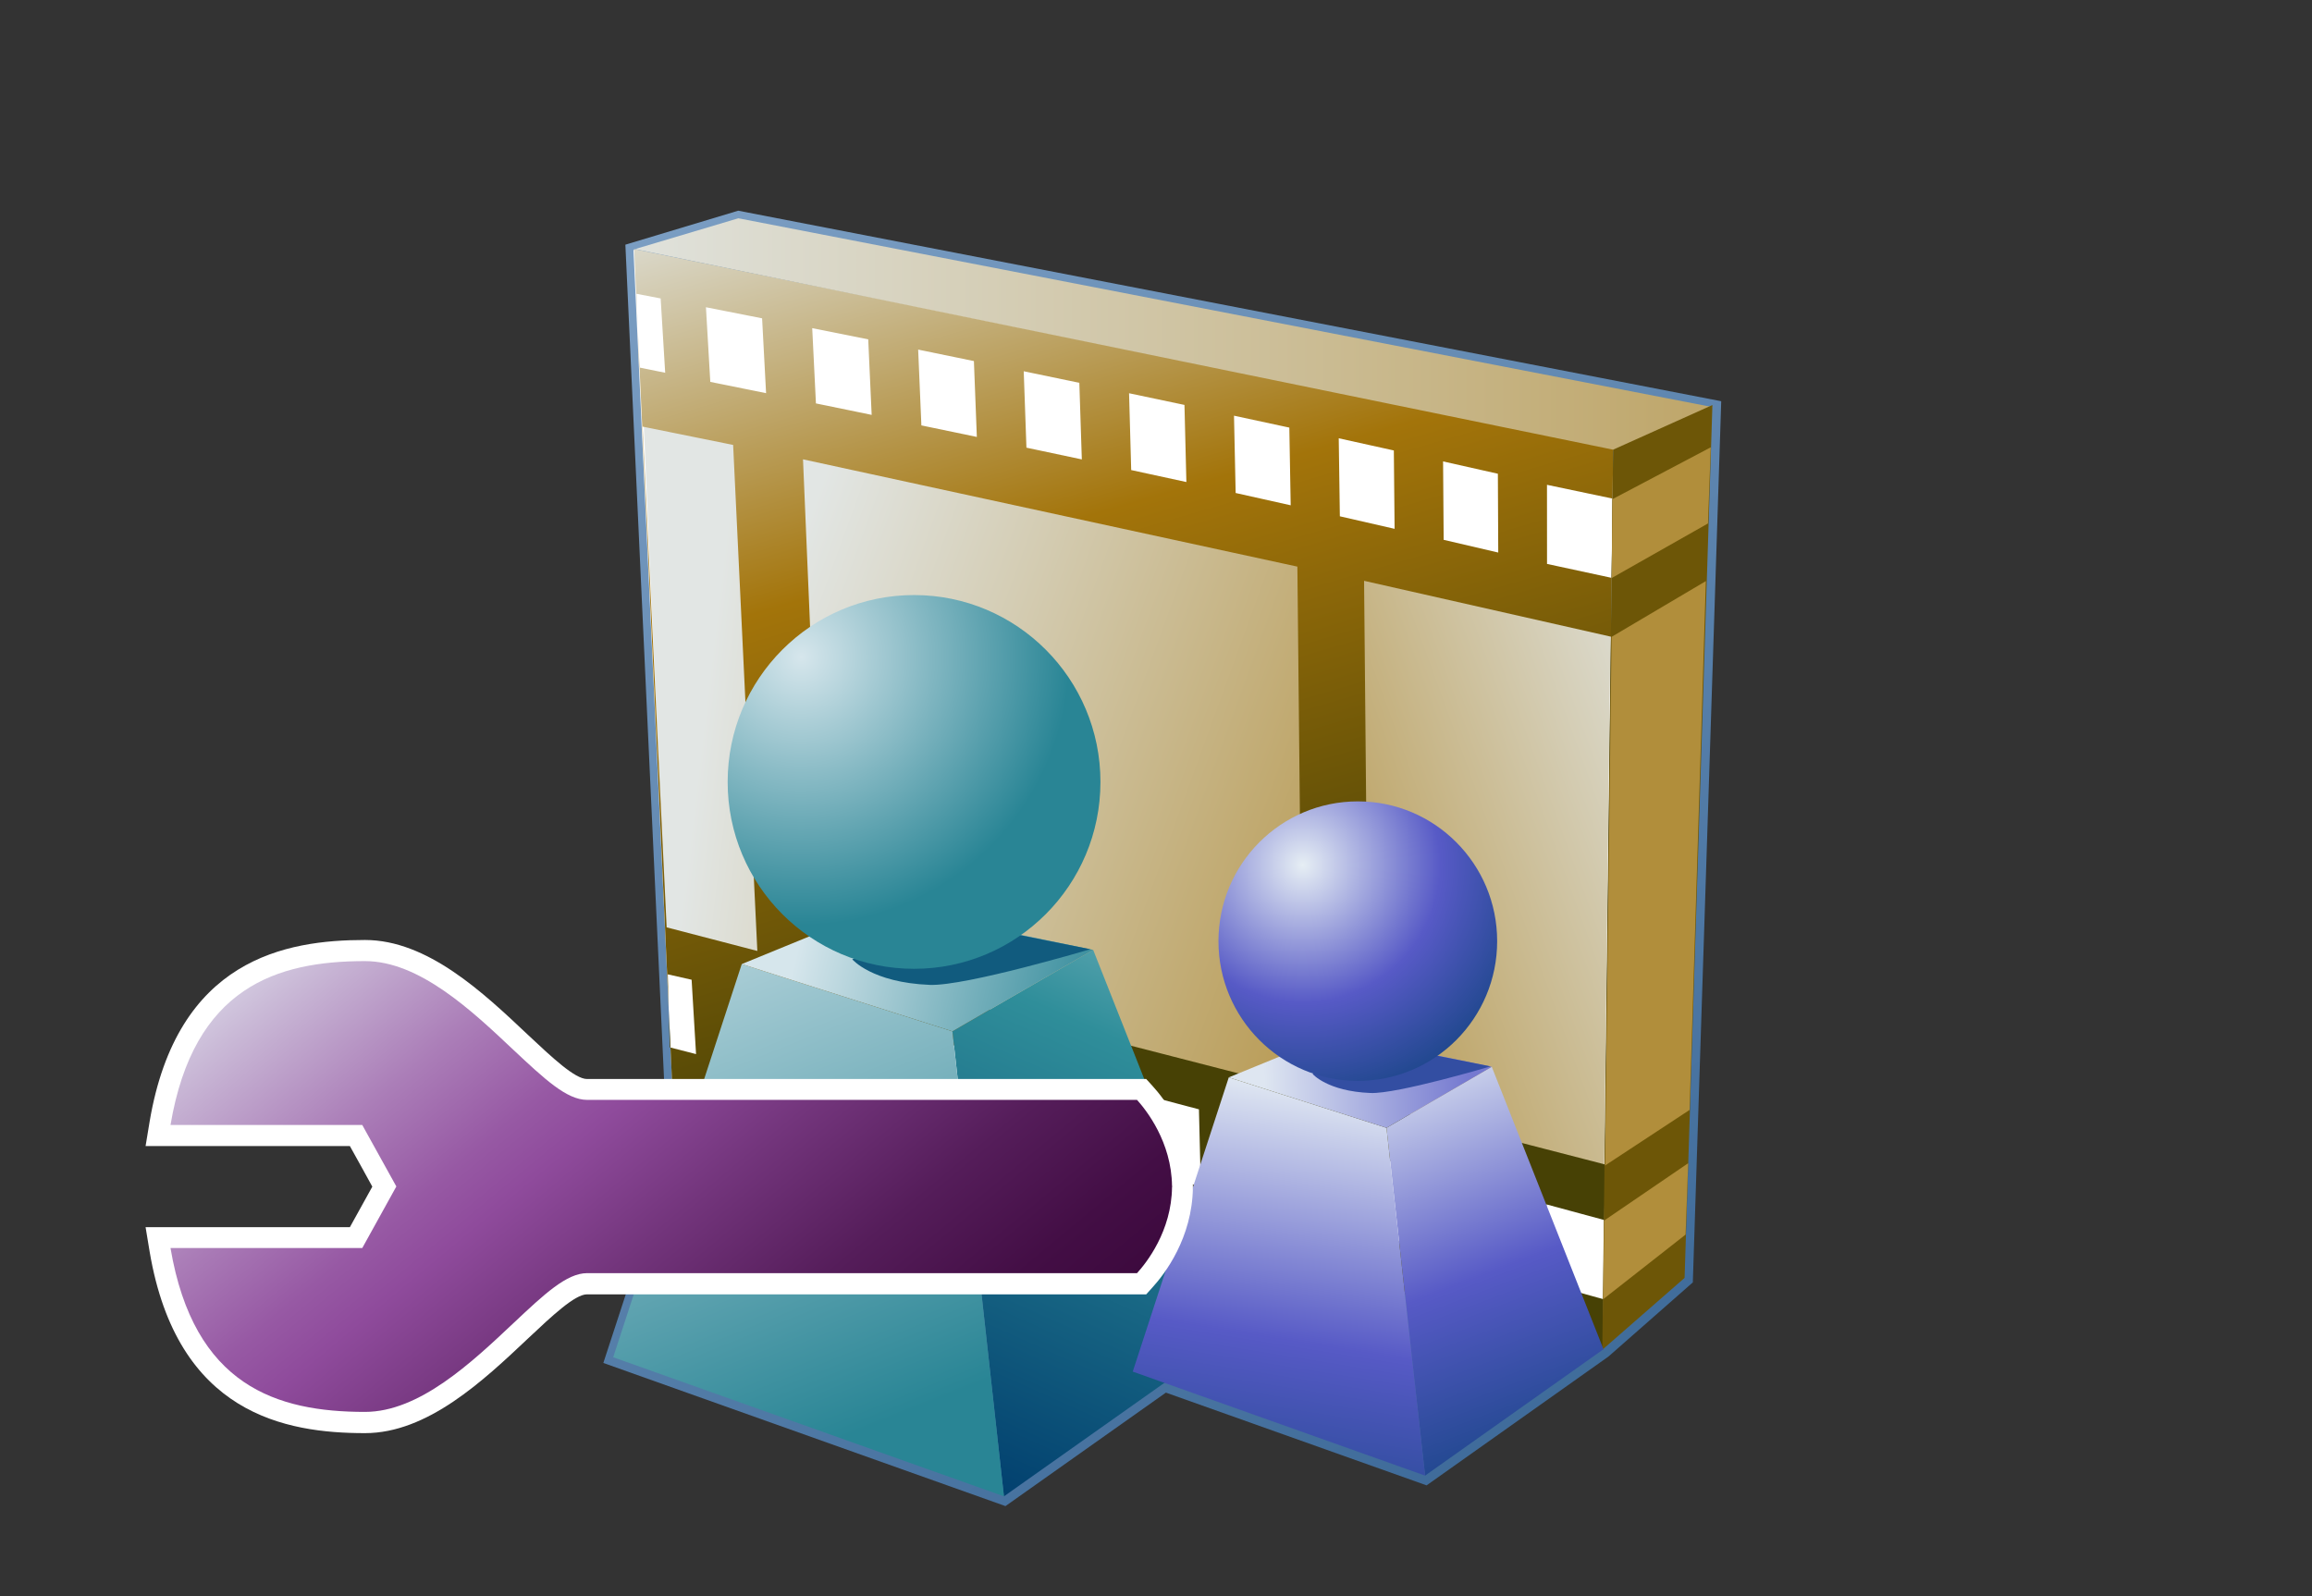 <?xml version="1.0" encoding="UTF-8"?>
<!DOCTYPE svg PUBLIC "-//W3C//DTD SVG 1.1 Tiny//EN" "http://www.w3.org/Graphics/SVG/1.1/DTD/svg11-tiny.dtd">
<svg width="100" height="69.047" viewBox="0 0 100 69.047">
<rect x="0" y="0" width="100" height="69.047" fill="#333333" stroke="none"/>
<linearGradient id="_16" gradientUnits="userSpaceOnUse" x1="25.13" y1="-4.68" x2="80.3" y2="89.32">
<stop stop-color="#87A8CB" offset="0"/>
<stop stop-color="#235487" offset="1"/>
</linearGradient>
<path fill="url(#_16)" d="M27.049,10.584l1.712,36.947c0,0,0.66,0.183,0.982,0.271c-0.214,0.654-3.647,11.157-3.647,11.157 l17.393,6.192c0,0,6.655-4.708,6.939-4.909c0.332,0.118,11.276,4.012,11.276,4.012l7.865-5.572l3.65-3.208l1.228-38.118 L31.93,9.114L27.049,10.584z"/>
<polygon fill="#FFFFFF" points="27.399,10.809 69.771,19.328 69.328,58.354 29.081,47.04 "/>
<linearGradient id="_17" gradientUnits="userSpaceOnUse" x1="32.76" y1="28.49" x2="73.13" y2="43.19">
<stop stop-color="#E2E6E4" offset="0"/>
<stop stop-color="#A3740A" offset="1"/>
</linearGradient>
<path fill="url(#_17)" d="M33.179,18.309c0,8.498,0,15.889,0,24.543L57,49.099c0-8.66,0-17.323,0-25.985L33.179,18.309z"/>
<linearGradient id="_18" gradientUnits="userSpaceOnUse" x1="75.46" y1="33.26" x2="47.19" y2="43.55">
<stop stop-color="#E2E6E4" offset="0"/>
<stop stop-color="#A3740A" offset="1"/>
</linearGradient>
<path fill="url(#_18)" d="M69.678,25.668L57,23.113c0,8.662,0,17.325,0,25.985l12.365,3.245L69.678,25.668z"/>
<linearGradient id="_19" gradientUnits="userSpaceOnUse" x1="30.57" y1="30.05" x2="65.89" y2="34.27">
<stop stop-color="#E2E6E4" offset="0"/>
<stop stop-color="#A3740A" offset="1"/>
</linearGradient>
<path fill="url(#_19)" d="M27.796,17.223l1.066,24.5l4.315,1.129c0-8.654,0-16.047,0-24.543L27.796,17.223z"/>
<linearGradient id="_20" gradientUnits="userSpaceOnUse" x1="24.26" y1="14.49" x2="112.7" y2="14.49">
<stop stop-color="#E2E6E4" offset="0"/>
<stop stop-color="#A3740A" offset="1"/>
</linearGradient>
<polygon fill="url(#_20)" points="74.076,17.611 31.936,9.442 27.468,10.775 69.867,19.533 "/>
<linearGradient id="_21" gradientUnits="userSpaceOnUse" x1="40.57" y1="3.07" x2="53.55" y2="47.41">
<stop stop-color="#E6EEF4" offset="0"/>
<stop stop-color="#A3740A" offset="0.44"/>
<stop stop-color="#474105" offset="0.94"/>
</linearGradient>
<path fill="url(#_21)" d="M27.428,10.773l42.344,8.679l-0.443,38.895L29.087,47.229L27.428,10.773z M66.913,24.394 l2.86,0.617l0.014-3.435l-2.876-0.604L66.913,24.394z M62.442,23.352l2.361,0.55l-0.016-3.409l-2.37-0.533L62.442,23.352z M57.952,22.334l2.368,0.542l-0.033-3.39l-2.383-0.527L57.952,22.334z M53.445,21.326l2.381,0.532l-0.059-3.361l-2.393-0.515 L53.445,21.326z M48.927,20.334l2.387,0.518l-0.083-3.336l-2.396-0.505L48.927,20.334z M44.396,19.365l2.396,0.508l-0.108-3.313 l-2.405-0.5L44.396,19.365z M39.852,18.402l2.399,0.499l-0.127-3.282l-2.411-0.496L39.852,18.402z M35.291,17.451l2.411,0.496 l-0.149-3.268l-2.422-0.484L35.291,17.451z M27.642,15.896l1.129,0.229l-0.196-3.215l-1.044-0.201L27.642,15.896z M30.722,16.52 l2.413,0.488l-0.172-3.238l-2.429-0.479L30.722,16.52z M66.893,55.52l2.484,0.688l0.01-3.432L66.889,52.1L66.893,55.52z M62.603,54.295l2.266,0.645l-0.018-3.41l-2.273-0.633L62.603,54.295z M58.297,53.084l2.274,0.635l-0.033-3.388l-2.285-0.63 L58.297,53.084z M53.984,51.888l2.28,0.63l-0.059-3.359l-2.29-0.621L53.984,51.888z M49.652,50.703l2.287,0.627l-0.082-3.342 l-2.299-0.609L49.652,50.703z M45.305,49.539l2.299,0.618l-0.104-3.319l-2.304-0.6L45.305,49.539z M40.946,48.389l2.304,0.604 l-0.126-3.285L40.81,45.11L40.946,48.389z M36.57,47.252l2.314,0.598l-0.15-3.272l-2.322-0.587L36.57,47.252z M32.184,46.119 l2.313,0.595l-0.17-3.245L32,42.894L32.184,46.119z M28.969,45.307l1.137,0.291l-0.192-3.217l-1.031-0.233L28.969,45.307z M59.21,47.734l10.29,2.658l0.205-22.844L59,25.125L59.21,47.734z M35.66,41.822l20.686,5.326l-0.231-22.637L34.732,19.87 L35.66,41.822z M28.834,40.115l3.923,1.022L31.71,19.247l-3.915-0.792L28.834,40.115z"/>
<polygon fill="#6D5607" points="69.303,58.389 72.863,55.279 74.066,17.521 69.771,19.452 "/>
<polygon fill="#B18E3B" points="69.74,21.594 73.994,19.35 73.875,22.643 69.711,25.003 "/>
<polygon fill="#B18E3B" points="69.383,52.799 69.338,56.205 72.906,53.406 73.018,50.318 "/>
<polygon fill="#B18E3B" points="69.705,27.549 69.422,50.418 73.078,48.014 73.783,25.137 "/>
<linearGradient id="_22" gradientUnits="userSpaceOnUse" x1="57.34" y1="29" x2="40.34" y2="66.93">
<stop stop-color="#E6EEF4" offset="0"/>
<stop stop-color="#2F8E9A" offset="0.44"/>
<stop stop-color="#003D6D" offset="0.94"/>
</linearGradient>
<polygon fill="url(#_22)" points="43.423,64.729 41.195,44.614 47.282,41.089 53.745,57.427 "/>
<linearGradient id="_23" gradientUnits="userSpaceOnUse" x1="27.41" y1="35.55" x2="37.85" y2="61.65">
<stop stop-color="#D6E6EC" offset="0"/>
<stop stop-color="#298595" offset="1"/>
</linearGradient>
<polygon fill="url(#_23)" points="43.423,64.729 41.195,44.614 32.083,41.704 26.522,58.712 "/>
<linearGradient id="_24" gradientUnits="userSpaceOnUse" x1="34.61" y1="40.56" x2="48.26" y2="43.81">
<stop stop-color="#D6E6EC" offset="0"/>
<stop stop-color="#298595" offset="1"/>
</linearGradient>
<polygon fill="url(#_24)" points="47.282,41.089 38.188,39.204 32.083,41.704 41.195,44.614 "/>
<path fill="#115B7E" d="M36.862,41.497c0,0,0.844,1.008,3.355,1.107c1.553,0.061,6.939-1.542,6.939-1.542l-6.039-1.212 L36.862,41.497z"/>
<radialGradient id="_25" gradientUnits="userSpaceOnUse" cx="34.65" cy="28.42" r="11.61">
<stop stop-color="#D6E6EC" offset="0"/>
<stop stop-color="#298595" offset="1"/>
</radialGradient>
<ellipse fill="url(#_25)" cx="39.535" cy="33.825" rx="8.062" ry="8.084"/>
<linearGradient id="_26" gradientUnits="userSpaceOnUse" x1="59.57" y1="45.47" x2="68.19" y2="68.21">
<stop stop-color="#E6EEF4" offset="0"/>
<stop stop-color="#575AC6" offset="0.44"/>
<stop stop-color="#003D6D" offset="0.94"/>
</linearGradient>
<polygon fill="url(#_26)" points="61.639,63.832 59.969,48.789 64.523,46.148 69.355,58.365 "/>
<linearGradient id="_27" gradientUnits="userSpaceOnUse" x1="57.71" y1="46.76" x2="53.58" y2="72.34">
<stop stop-color="#E6EEF4" offset="0"/>
<stop stop-color="#575AC6" offset="0.44"/>
<stop stop-color="#003D6D" offset="0.94"/>
</linearGradient>
<polygon fill="url(#_27)" points="61.639,63.832 59.969,48.789 53.148,46.605 48.994,59.333 "/>
<linearGradient id="_28" gradientUnits="userSpaceOnUse" x1="54.68" y1="46.95" x2="63.5" y2="46.55">
<stop stop-color="#DEE6F1" offset="0"/>
<stop stop-color="#7579D0" offset="1"/>
</linearGradient>
<polygon fill="url(#_28)" points="64.523,46.148 57.72,44.734 53.148,46.605 59.969,48.789 "/>
<path fill="#334EA2" d="M56.771,46.454c0,0,0.629,0.752,2.507,0.827c1.162,0.048,5.191-1.152,5.191-1.152l-4.518-0.904 L56.771,46.454z"/>
<radialGradient id="_29" gradientUnits="userSpaceOnUse" cx="56.35" cy="37.42" r="13.53">
<stop stop-color="#E6EEF4" offset="0"/>
<stop stop-color="#575AC6" offset="0.44"/>
<stop stop-color="#003D6D" offset="0.94"/>
</radialGradient>
<ellipse fill="url(#_29)" cx="58.729" cy="40.712" rx="6.027" ry="6.046"/>
<path fill="#FFFFFF" d="M15.787,40.662c-3.427,0-8.124,0.817-9.314,7.848l-0.176,1.066c0,0,7.899,0,8.836,0 c0.281,0.507,0.705,1.266,0.971,1.756c-0.272,0.485-0.69,1.246-0.971,1.754c-0.937,0-8.836,0-8.836,0l0.176,1.063 c1.19,7.031,5.887,7.846,9.314,7.846c2.704,0,5.111-2.262,7.047-4.091c1.047-0.985,2.032-1.913,2.555-1.913h24.188l0.268-0.298 c0.522-0.57,1.725-2.132,1.751-4.323v-0.074c-0.024-2.193-1.226-3.752-1.751-4.325l-0.268-0.295H25.391 c-0.522,0-1.509-0.928-2.554-1.909C20.898,42.936,18.492,40.662,15.787,40.662z"/>
<linearGradient id="_30" gradientUnits="userSpaceOnUse" x1="14.14" y1="34.95" x2="40.22" y2="66.32">
<stop stop-color="#E6EDF3" offset="0"/>
<stop stop-color="#CABAD7" offset="0.12"/>
<stop stop-color="#AB7EB8" offset="0.27"/>
<stop stop-color="#9759A4" offset="0.38"/>
<stop stop-color="#8F4B9C" offset="0.44"/>
<stop stop-color="#73357C" offset="0.57"/>
<stop stop-color="#551D5A" offset="0.72"/>
<stop stop-color="#430E45" offset="0.85"/>
<stop stop-color="#3C093D" offset="0.94"/>
</linearGradient>
<path fill="url(#_30)" d="M50.695,51.326c0-0.01,0.005-0.02,0.005-0.024h-0.007c-0.023-1.909-1.117-3.283-1.514-3.723 c-0.512,0-23.784,0-23.784,0c-0.886,0-1.849-0.909-3.184-2.159c-1.813-1.712-4.079-3.844-6.424-3.844 c-3.801,0-7.406,1.116-8.412,7.089c1.43,0,8.294,0,8.294,0l1.474,2.659l-1.474,2.664c0,0-6.864,0-8.294,0 c1.012,5.975,4.61,7.088,8.412,7.088c2.347,0,4.608-2.13,6.424-3.842c1.334-1.256,2.298-2.16,3.184-2.16c0,0,23.274,0,23.784,0 c0.4-0.439,1.496-1.814,1.514-3.723H50.7C50.699,51.348,50.695,51.338,50.695,51.326z"/>
</svg>
